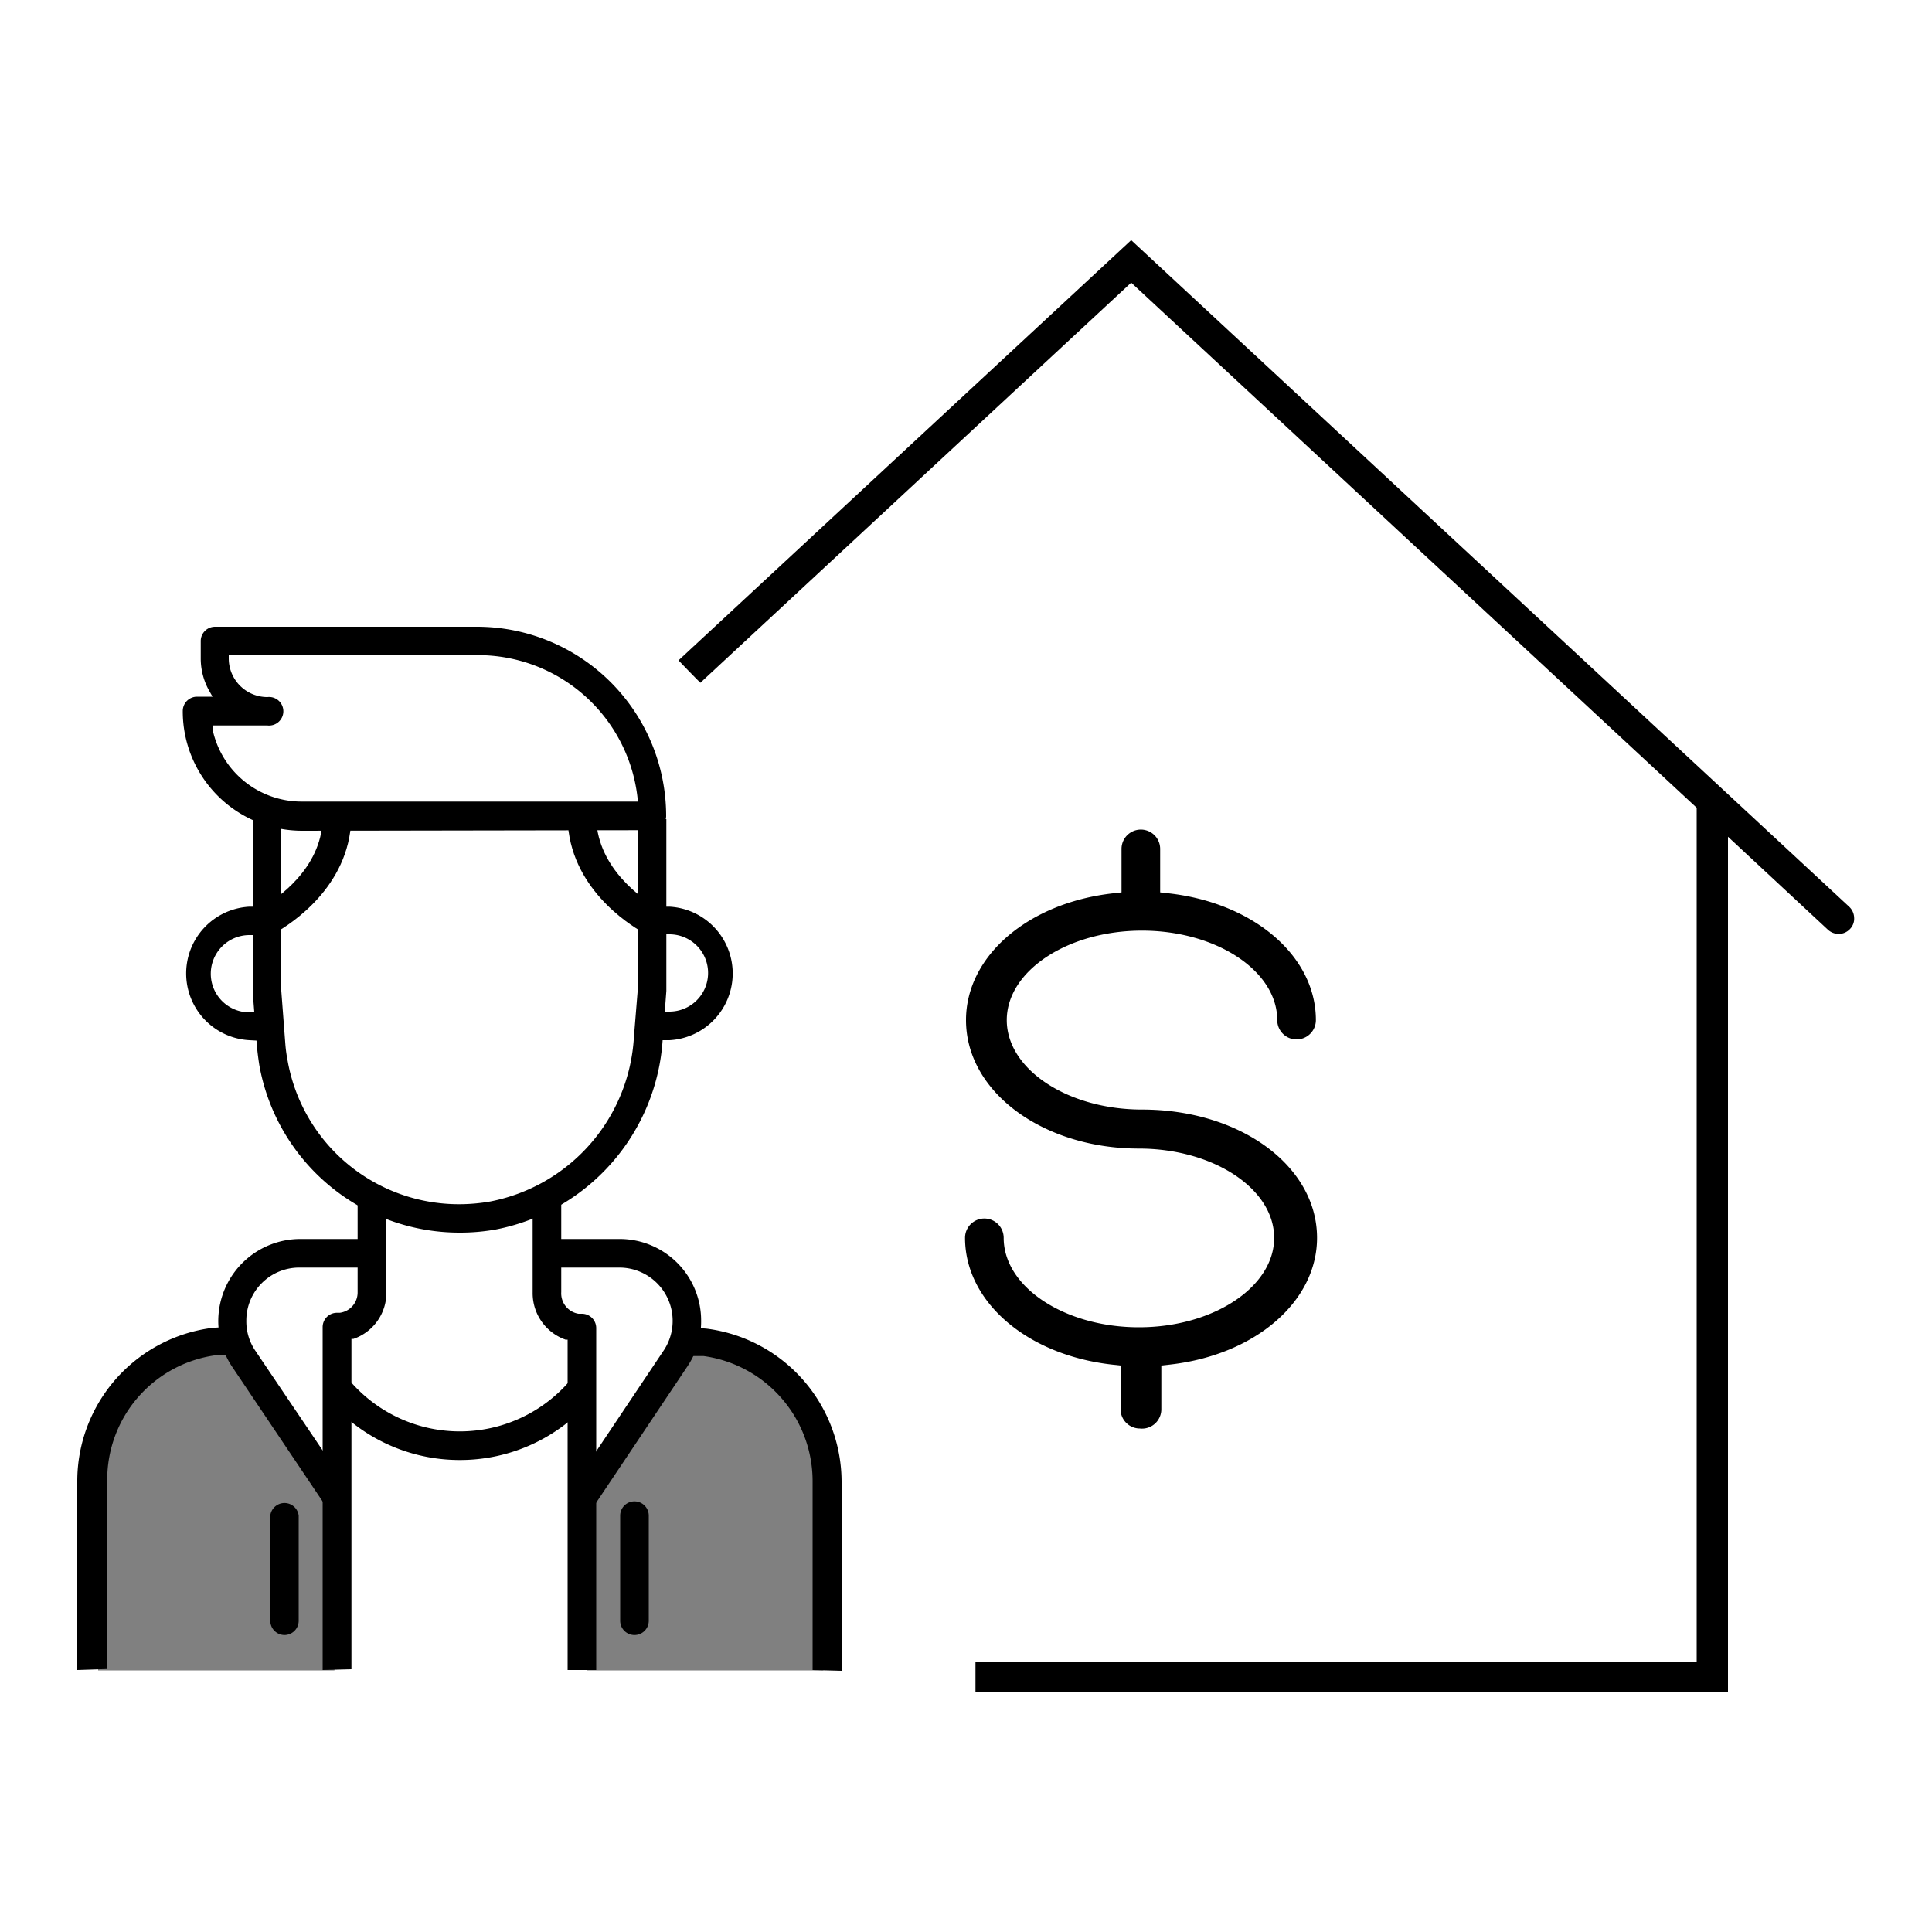 <svg xmlns="http://www.w3.org/2000/svg" viewBox="0 0 100 100"><rect x="0" y="0" width="100" height="100" fill="#808080" stroke="none"/><defs><style>.a{fill:#fff;}</style></defs><title>iShop</title><path class="a" d="M-3.36-2.64V102.24h106V-2.64Zm20.67,89.1-12.23,0s-.45-10.2,0-12.9,7.13-4.1,7.13-4.1L17.31,77Zm25.3,0-12.23,0V77l5.1-7.55s6.68,1.4,7.13,4.1S42.61,86.44,42.61,86.44Z"/><path d="M15.63,43A6.18,6.18,0,0,1,9.46,36.8a.74.74,0,0,1,.74-.74H11l-.14-.25a3.41,3.41,0,0,1-.47-1.73v-.91a.74.74,0,0,1,.74-.73H24.69a9.8,9.8,0,0,1,9.79,9.79.74.74,0,0,1-.74.74ZM11,37.74a4.71,4.71,0,0,0,4.6,3.75H33l0-.18a8.31,8.31,0,0,0-8.26-7.4H11.84v.17a2,2,0,0,0,2,2,.74.74,0,1,1,0,1.47H11Z"/><path d="M13.63,46.92c.62-.36,3-1.91,3.07-4.52h1.48c-.1,3.51-3.16,5.44-3.88,5.85Z"/><path d="M33.26,48.25c-.72-.41-3.78-2.33-3.88-5.85h1.48c.1,2.6,2.46,4.16,3.07,4.52Z"/><path d="M33.91,53.84V52.36h.74a2,2,0,0,0,0-4h-.74V46.93h.74a3.46,3.46,0,0,1,0,6.91Z"/><path d="M12.91,53.84a3.46,3.46,0,0,1,0-6.91h.74V48.4h-.74a2,2,0,0,0,0,4h.74v1.48Z"/><path d="M23.79,63.8a10.52,10.52,0,0,1-10.37-8.68c-.05-.32-.09-.63-.12-.95l-.22-2.83V42.4h1.48v8.89l.21,2.76a7.5,7.5,0,0,0,.11.81,9,9,0,0,0,8.91,7.47,9.37,9.37,0,0,0,1.58-.14,9.2,9.2,0,0,0,7.44-8.5l.2-2.46V42.4h1.48v8.89l-.19,2.51a10.7,10.7,0,0,1-8.65,9.84A10.43,10.43,0,0,1,23.79,63.8Z"/><path d="M16.7,86.44V68.69a.74.74,0,0,1,.74-.74h.15a1.06,1.06,0,0,0,.92-1.06V62.32H20v4.56a2.53,2.53,0,0,1-1.7,2.42l-.11,0v17.1Z"/><path d="M4,86.44v-9.8A8,8,0,0,1,11,68.73l.84-.06.1,1.48-.79,0a6.5,6.5,0,0,0-5.6,6.44v9.8Z"/><path d="M23.78,75.57A8.94,8.94,0,0,1,17,72.45l1.14-.94a7.5,7.5,0,0,0,11.32,0l1.14.94A8.94,8.94,0,0,1,23.78,75.57Z"/><path d="M12,70.72a4.25,4.25,0,0,1,3.51-6.59h3.6v1.48H15.49a2.74,2.74,0,0,0-2.74,2.74,2.7,2.7,0,0,0,.45,1.54L18,77l-1.23.82Z"/><path d="M14.72,84.63a.74.74,0,0,1-.73-.74V78.45a.74.74,0,0,1,1.47,0v5.44A.74.74,0,0,1,14.72,84.63Z"/><path d="M29.38,86.44V69.34l-.11,0a2.55,2.55,0,0,1-1.7-2.43V62.32h1.48v4.56A1.07,1.07,0,0,0,29.94,68h.18a.74.74,0,0,1,.74.74V86.44Z"/><path d="M42.06,86.44v-9.8a6.54,6.54,0,0,0-5.64-6.45l-.75,0,.1-1.48.79.06a8,8,0,0,1,7,7.91v9.8Z"/><path d="M29.6,77l4.76-7.11a2.76,2.76,0,0,0-2.28-4.28h-3.6V64.13h3.6a4.22,4.22,0,0,1,4.21,4.22,4.13,4.13,0,0,1-.7,2.36l-4.76,7.11Z"/><path d="M32.84,84.63a.74.74,0,0,1-.74-.74V78.45a.74.74,0,0,1,1.48,0v5.44A.74.74,0,0,1,32.84,84.63Z"/><path d="M59,73.94a1,1,0,0,1-1-1V70.68l-.45-.05c-4.41-.5-7.6-3.26-7.6-6.56a1,1,0,1,1,2,0c0,2.55,3.16,4.63,7,4.63s7-2.08,7-4.63-3.16-4.62-7-4.62C54,59.45,50,56.53,50,52.8c0-3.3,3.19-6.06,7.6-6.56l.45-.05V43.94a1,1,0,0,1,2,0v2.25l.45.05c4.41.5,7.61,3.26,7.61,6.56a1,1,0,1,1-2,0c0-2.55-3.16-4.63-7-4.63s-7,2.08-7,4.63,3.16,4.63,7,4.63c5.08,0,9.06,2.92,9.06,6.64,0,3.3-3.2,6.06-7.61,6.56l-.45.05v2.25A1,1,0,0,1,59,73.94Z"/><path d="M50.49,87.57V86H87.82V41.81L58.55,14.63,36.25,35.34c-.38-.38-.76-.77-1.13-1.16L58.55,12.43,95.72,46.94a.81.81,0,0,1,.25.56.76.76,0,0,1-.21.58.79.79,0,0,1-.59.26.82.82,0,0,1-.56-.22l-5.17-4.81V87.57Z"/></svg>